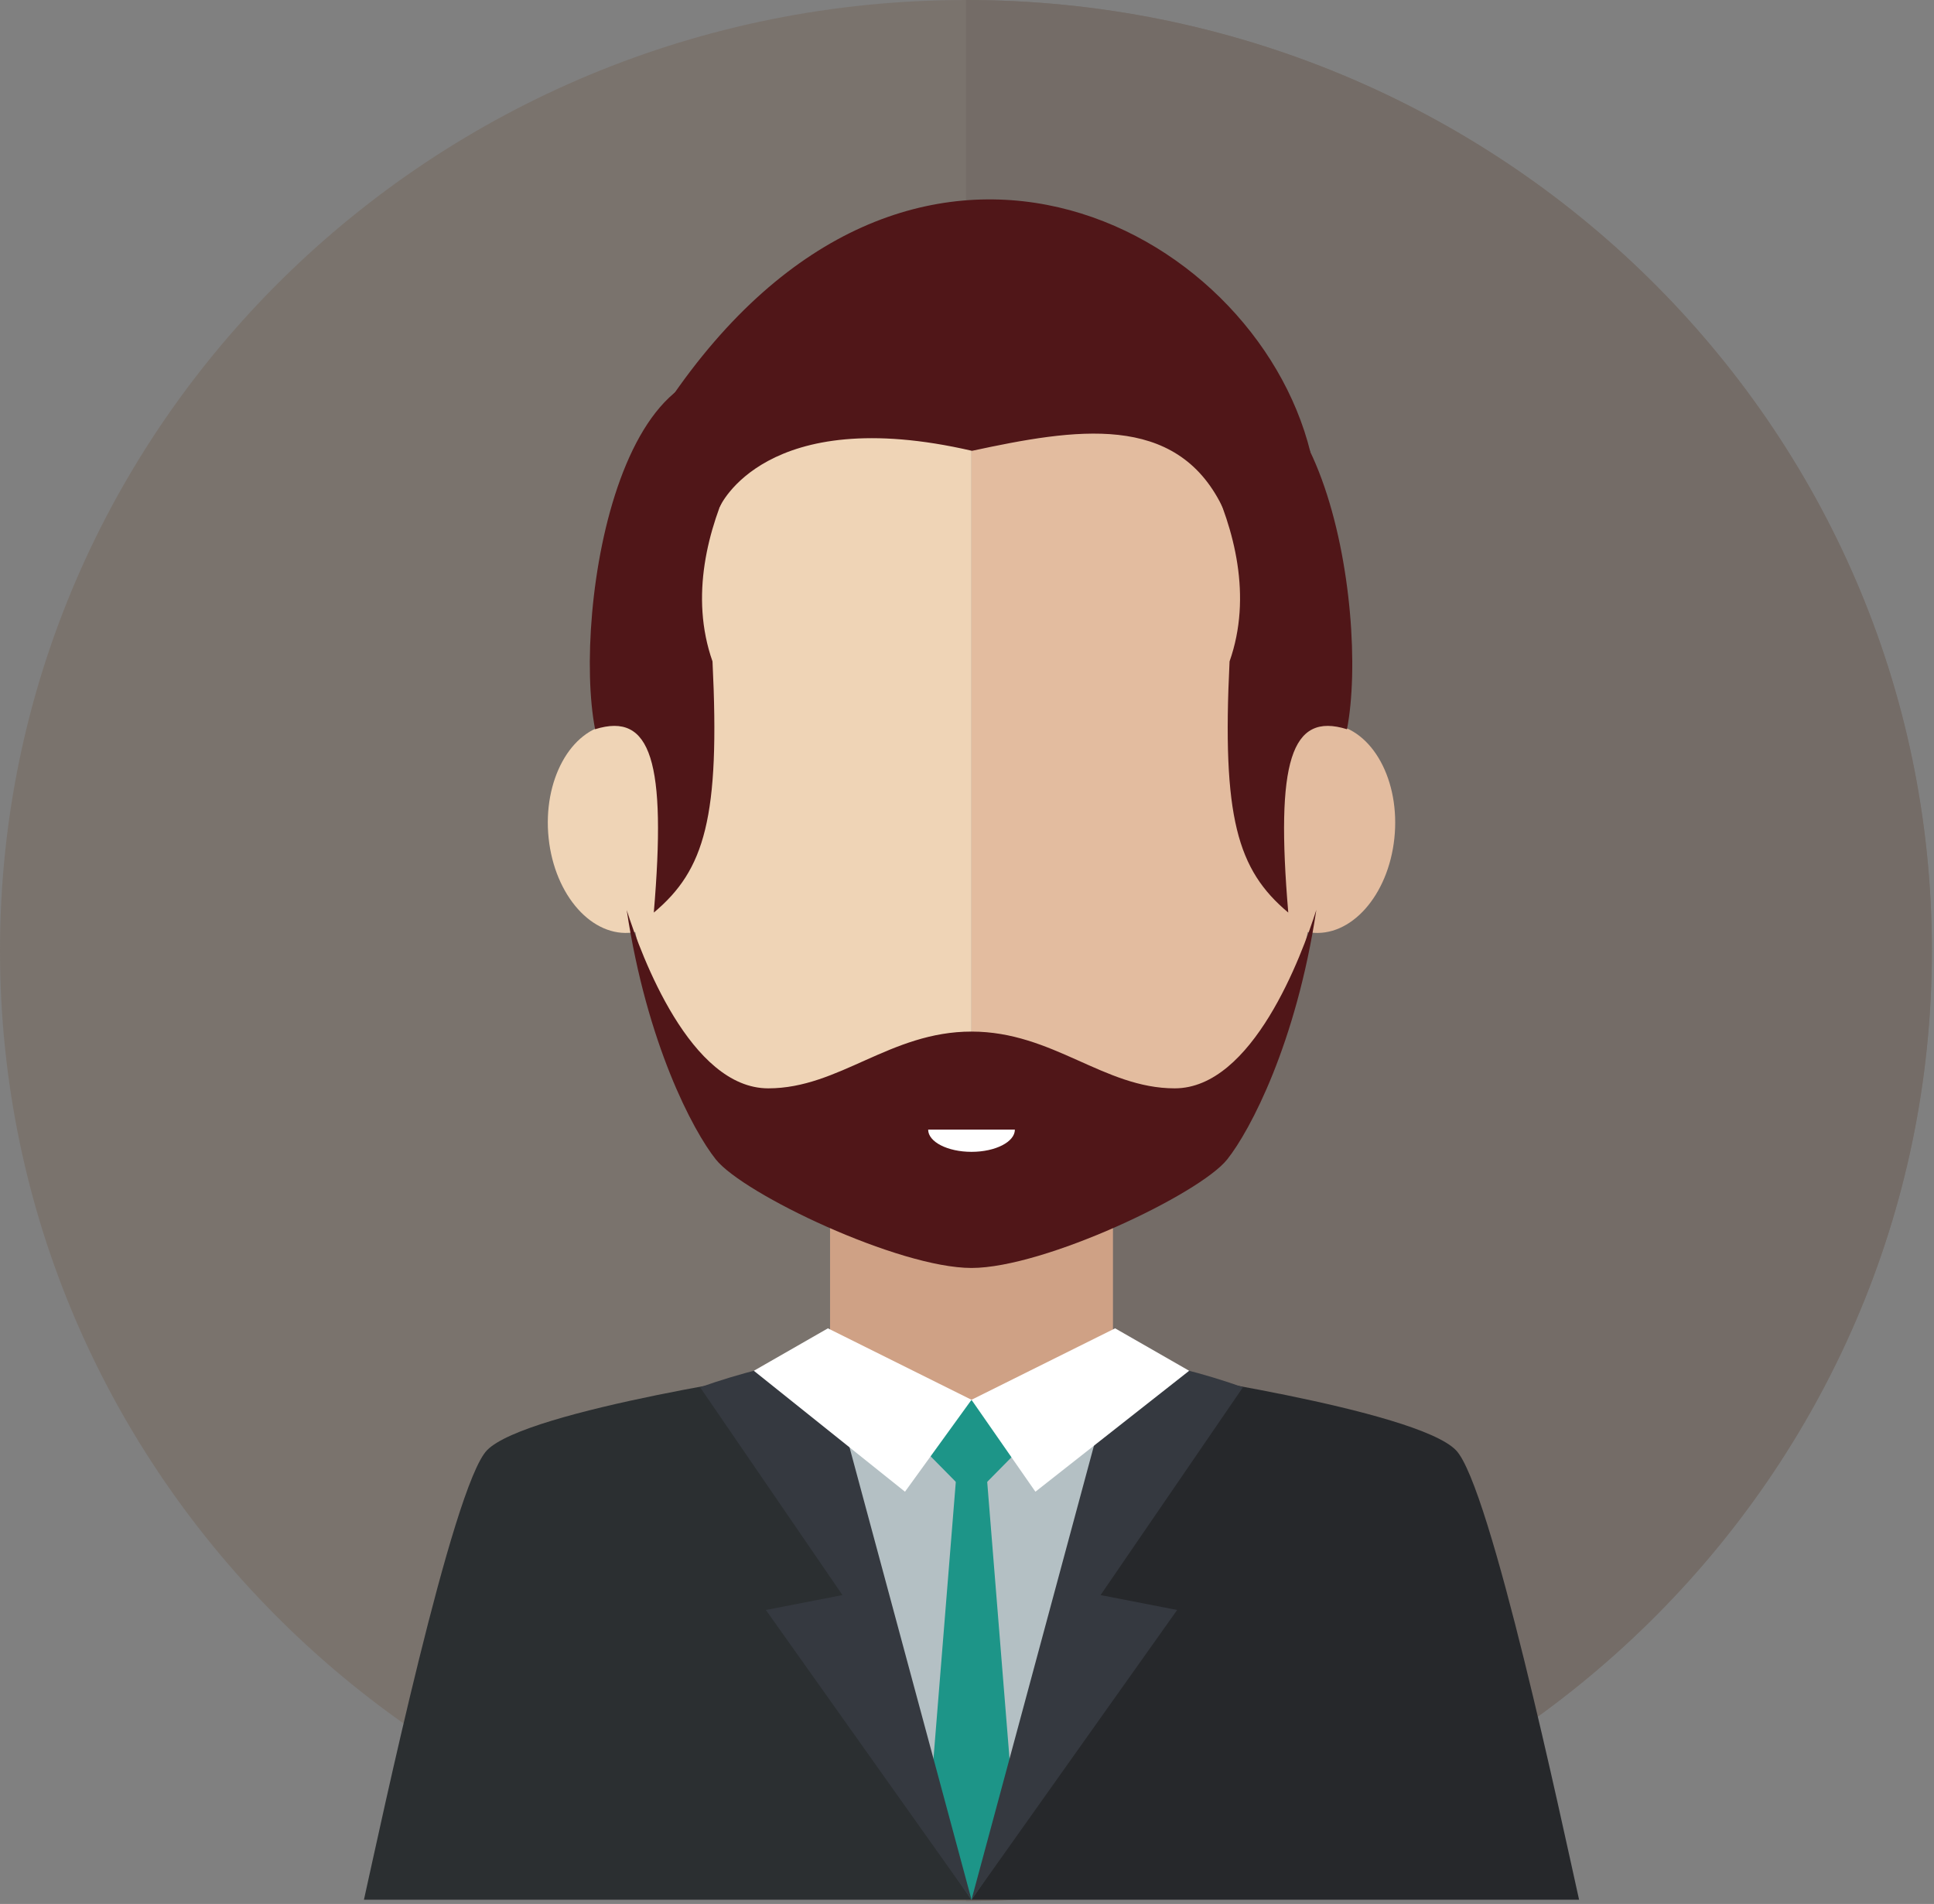 <?xml version="1.0" encoding="UTF-8"?>
<svg width="384px" height="378px" viewBox="0 0 384 378" version="1.1" xmlns="http://www.w3.org/2000/svg" xmlns:xlink="http://www.w3.org/1999/xlink">
    <rect x="0" y="0" width="384" height="378" fill="#808080" stroke="none"/>
    <g id="Page-1" stroke="none" stroke-width="1" fill="none" fill-rule="evenodd">
        <path d="M383.578,188.717 C383.578,84.491 297.709,0 191.787,0 C85.864,0 0,84.491 0,188.717 C0,292.936 85.864,377.425 191.787,377.425 C297.709,377.425 383.578,292.936 383.578,188.717" id="Fill-42" fill="#7A736D"></path>
        <path d="M383.582,188.717 C383.582,84.491 297.714,0 191.791,0 L191.791,377.425 C297.714,377.425 383.582,292.936 383.582,188.717" id="Fill-43" fill="#746C67"></path>
        <g id="Group-64" transform="translate(72.204, 37.743)">
            <path d="M155.585,234.404 C155.585,234.404 208.991,242.085 216.875,250.167 C223.743,257.207 238.022,324.62 241.325,339.413 L120.688,339.413 L120.688,243.688 L155.585,234.404" id="Fill-44" fill="#26282B"></path>
            <polygon id="Fill-46" fill="#CFA185" points="92.606 260.142 148.776 260.142 148.776 199.542 92.606 199.542"></polygon>
            <path d="M120.691,24.89 C147.959,24.89 191.089,40.143 191.089,111.624 C191.089,152.894 177.413,179.932 171.457,187.411 C165.974,194.294 135.152,208.958 120.691,208.958 L120.691,24.89" id="Fill-47" fill="#E3BC9F"></path>
            <path d="M204.652,128.666 C205.855,117.247 200.325,107.112 192.303,106.029 C184.277,104.945 176.797,113.326 175.595,124.747 C174.392,136.165 179.925,146.3 187.948,147.384 C195.972,148.465 203.452,140.086 204.652,128.666" id="Fill-48" fill="#E3BC9F"></path>
            <path d="M120.691,24.89 C93.42,24.89 50.294,40.143 50.294,111.624 C50.294,152.894 63.968,179.932 69.927,187.411 C75.408,194.294 106.23,208.958 120.691,208.958 L120.691,24.89" id="Fill-49" fill="#EFD4B6"></path>
            <path d="M36.727,128.666 C35.526,117.247 41.055,107.112 49.078,106.029 C57.104,104.945 64.584,113.326 65.787,124.747 C66.989,136.165 61.459,146.3 53.433,147.384 C45.412,148.465 37.932,140.086 36.727,128.666" id="Fill-50" fill="#EFD4B6"></path>
            <path d="M83.962,39.834 C83.962,39.834 60.143,67.644 69.266,93.571 C70.784,124.487 67.745,134.958 57.61,143.434 C60.143,113.517 57.104,103.544 45.955,107.035 C41.395,83.598 51.233,20.468 83.962,39.834" id="Fill-51" fill="#501618"></path>
            <path d="M157.233,39.834 C157.233,39.834 181.053,67.644 171.928,93.571 C170.41,124.487 173.451,134.958 183.585,143.434 C181.053,113.517 184.092,103.544 195.241,107.035 C199.801,83.598 189.963,20.468 157.233,39.834" id="Fill-52" fill="#501618"></path>
            <path d="M85.794,234.404 C85.794,234.404 32.39,242.085 24.504,250.167 C17.636,257.207 3.36,324.62 0.059,339.413 L120.688,339.413 L120.688,243.688 L85.794,234.404" id="Fill-53" fill="#2B2F31"></path>
            <polyline id="Fill-54" fill="#B4C0C4" points="156.231 232.994 120.688 240.16 85.151 232.994 120.688 339.413"></polyline>
            <polyline id="Fill-55" fill="#1D9588" points="117.73 254.509 111.925 326.479 120.688 339.413 129.452 326.479 123.651 254.509 117.73 254.509"></polyline>
            <path d="M95.067,278.934 L66.802,237.681 C74.541,234.921 82.842,232.847 91.575,231.449 L120.691,339.413 L79.862,281.895 L95.067,278.934" id="Fill-56" fill="#353940"></path>
            <path d="M146.318,278.934 L174.584,237.681 C166.845,234.921 158.543,232.847 149.811,231.449 L120.691,339.413 L161.522,281.895 L146.318,278.934" id="Fill-57" fill="#353940"></path>
            <polyline id="Fill-58" fill="#1D9588" points="130.278 249.898 120.691 259.618 111.106 249.898 120.691 240.176 130.278 249.898"></polyline>
            <polyline id="Fill-59" fill="#FFFFFF" points="120.688 240.163 149.204 225.976 163.907 234.404 133.38 258.413 120.688 240.163"></polyline>
            <polyline id="Fill-60" fill="#FFFFFF" points="120.693 240.163 92.179 225.976 77.475 234.404 107.484 258.413 120.693 240.163"></polyline>
            <path d="M187.982,52.032 C176.764,6.667 108.414,-28.964 60.374,42.241 C57.291,56.286 70.714,62.871 70.714,62.871 C70.714,62.871 79.679,42.241 120.79,51.761 C141.264,47.358 161.213,44.079 170.416,62.704 C179.622,81.329 187.982,52.032 187.982,52.032" id="Fill-61" fill="#501618"></path>
            <path d="M161.037,178.331 C146.939,178.331 136.855,167.061 120.688,167.061 C104.522,167.061 94.44,178.331 80.34,178.331 C64.886,178.331 55.164,152.12 52.228,142.93 C56.213,169.377 65.344,186.694 69.927,192.445 C75.408,199.325 106.227,213.989 120.691,213.991 C135.154,213.989 165.974,199.325 171.457,192.445 C176.037,186.692 185.175,169.364 189.158,142.901 C186.236,152.064 176.509,178.331 161.037,178.331" id="Fill-62" fill="#501618"></path>
            <path d="M120.693,190.937 C125.447,190.937 129.301,188.961 129.301,186.528 L112.085,186.528 C112.085,188.961 115.939,190.937 120.693,190.937" id="Fill-63" fill="#FFFFFF"></path>
        </g>
    </g>
</svg>